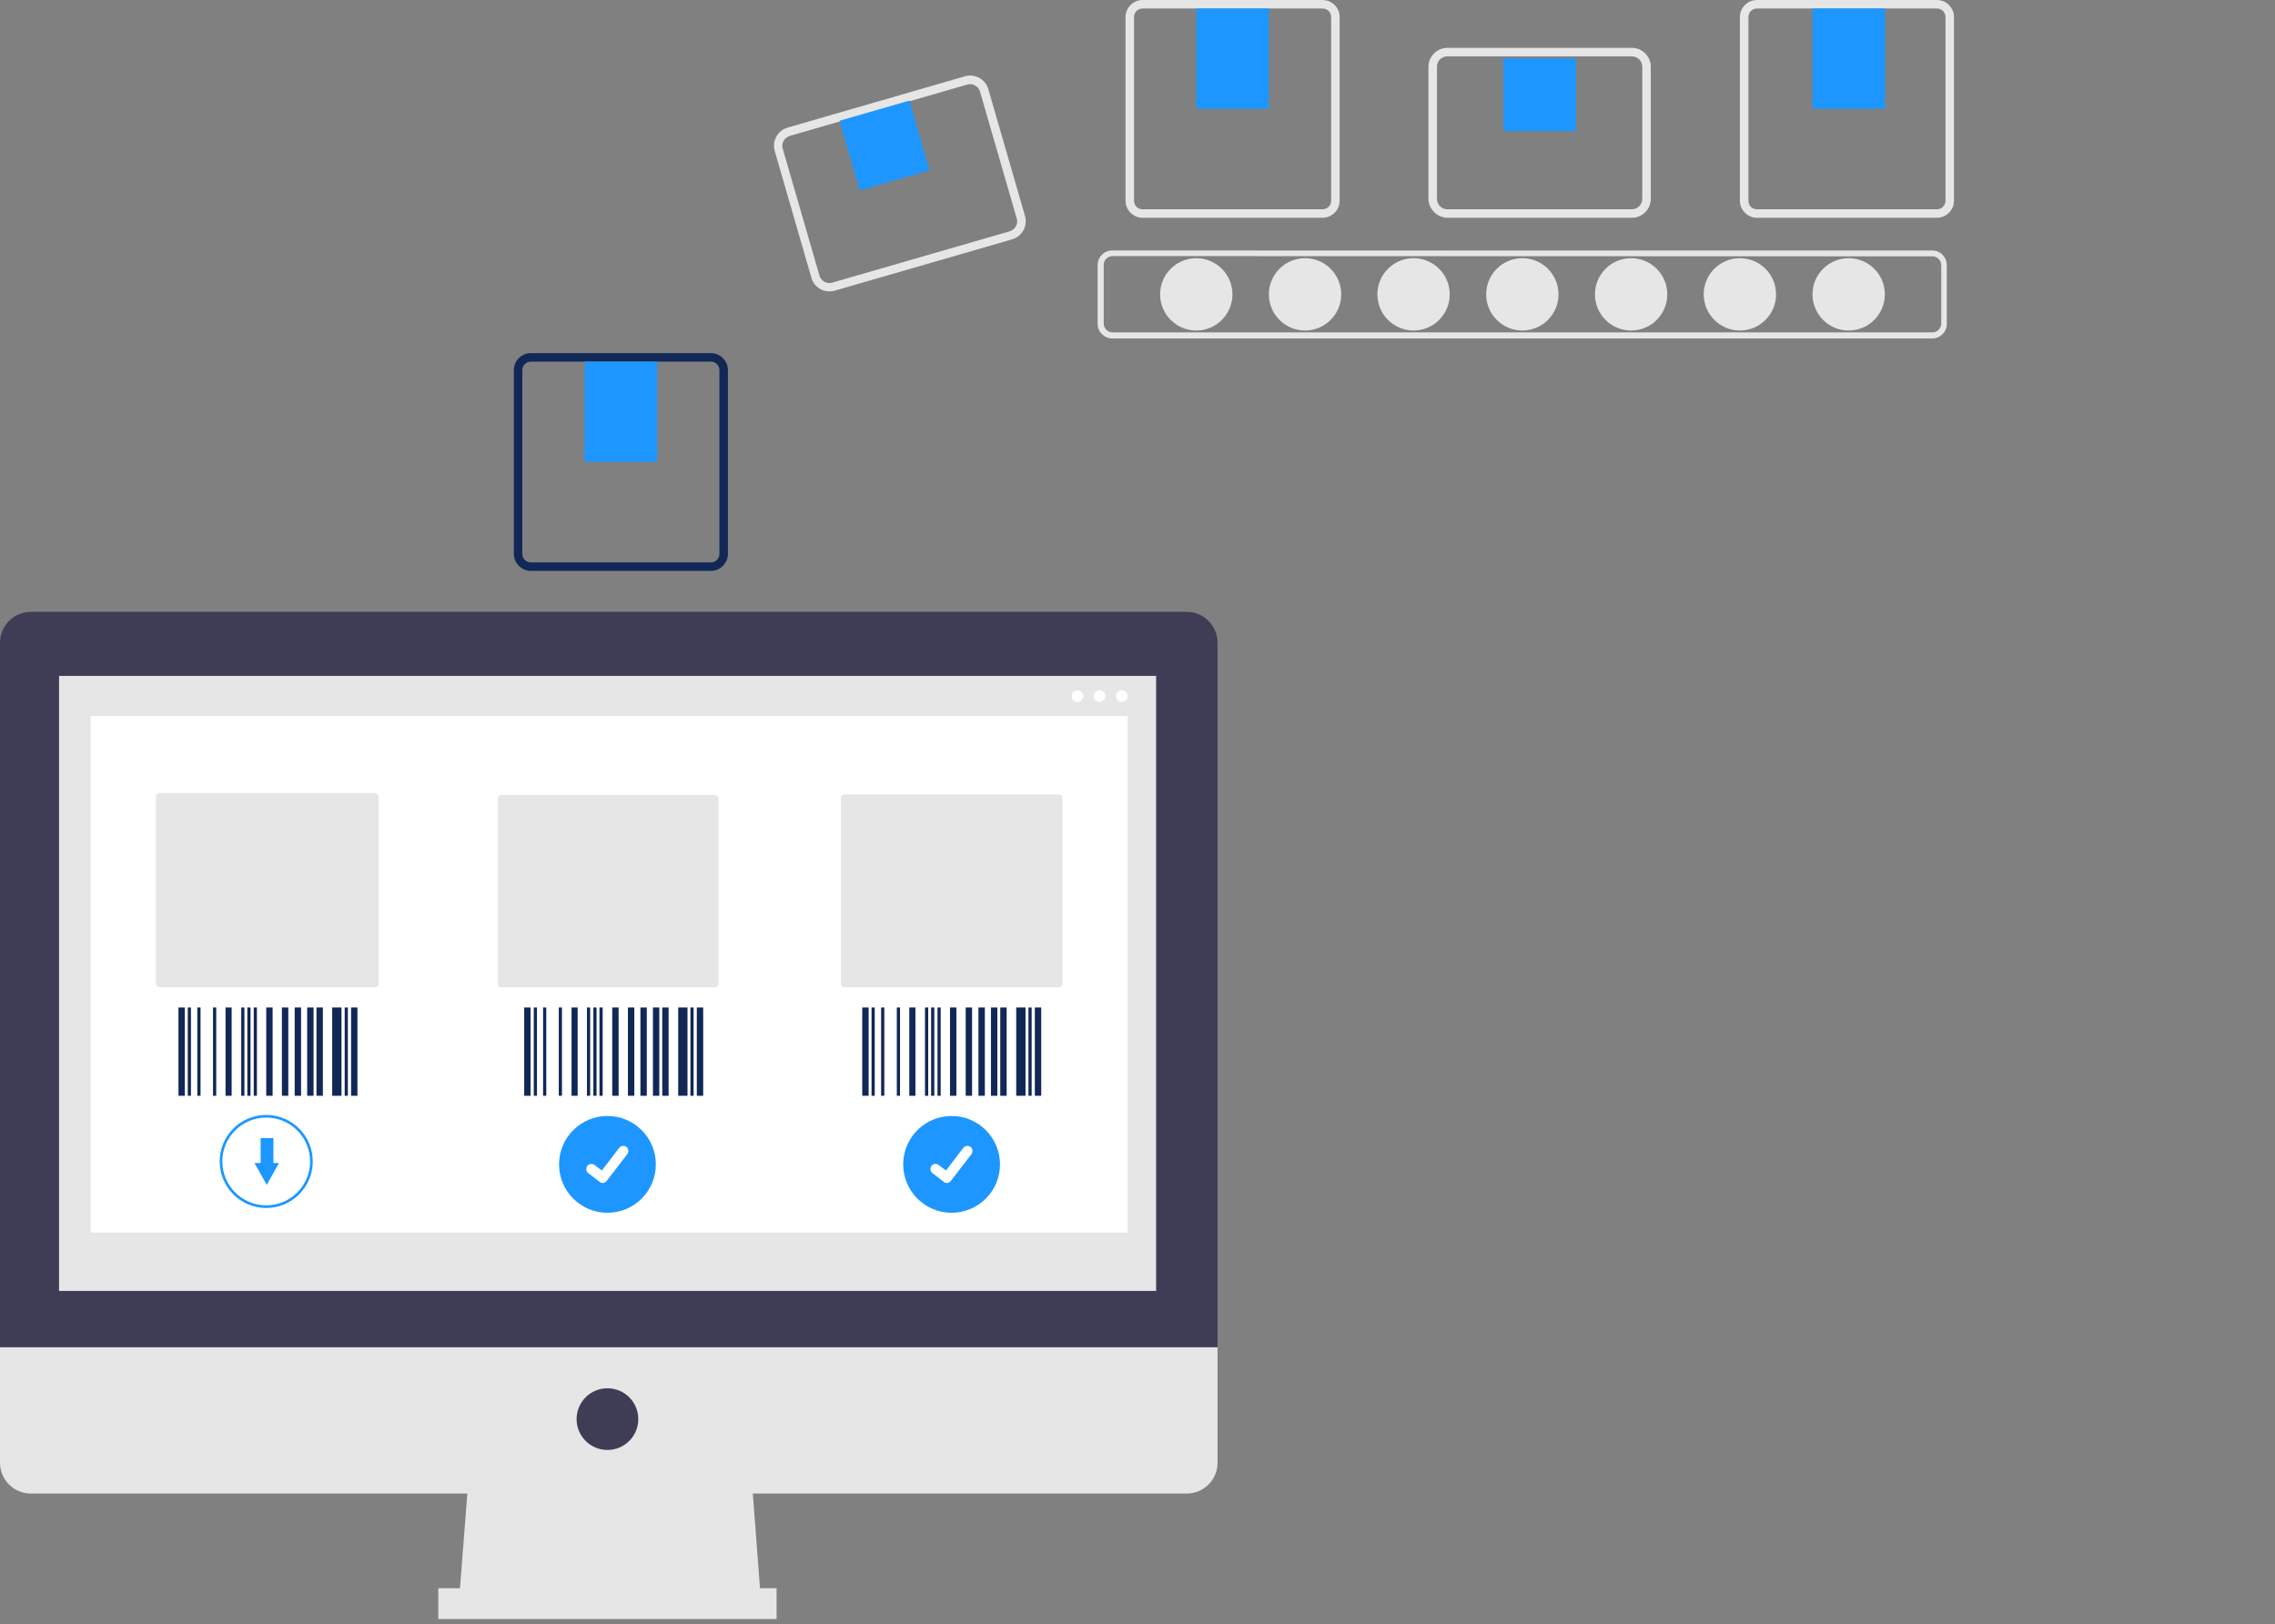 <?xml version="1.0" encoding="UTF-8"?> <!-- Generator: Adobe Illustrator 25.4.1, SVG Export Plug-In . SVG Version: 6.00 Build 0) --> <svg xmlns="http://www.w3.org/2000/svg" xmlns:xlink="http://www.w3.org/1999/xlink" version="1.1" id="e4fde902-34f0-42ac-83bb-70aac2088463" x="0px" y="0px" viewBox="0 0 855.4 610.8" style="enable-background:new 0 0 855.4 610.8;" xml:space="preserve"><rect x="0" y="0" width="855.4" height="610.8" fill="#808080" stroke="none"/> <style type="text/css"> .st0{fill:#E6E6E6;} .st1{fill:#112857;} .st2{fill:#3F3D56;} .st3{fill:#FFFFFF;} .st4{fill:#1D97FF;} .st5{fill:#FFFFFF;stroke:#1D97FF;stroke-miterlimit:10;} </style> <circle class="st0" cx="695.1" cy="110.7" r="13.6"></circle> <circle class="st0" cx="654.2" cy="110.7" r="13.6"></circle> <circle class="st0" cx="613.3" cy="110.7" r="13.6"></circle> <circle class="st0" cx="572.4" cy="110.7" r="13.6"></circle> <circle class="st0" cx="531.5" cy="110.7" r="13.6"></circle> <circle class="st0" cx="490.7" cy="110.7" r="13.6"></circle> <circle class="st0" cx="449.8" cy="110.7" r="13.6"></circle> <path class="st0" d="M412.7,121.8V99.7c0-3.1,2.5-5.5,5.5-5.5h308.3c3.1,0,5.5,2.5,5.5,5.5v22.1c0,3.1-2.5,5.5-5.5,5.5H418.3 C415.2,127.3,412.7,124.8,412.7,121.8z M418.3,96.3c-1.8,0-3.3,1.5-3.3,3.3v22.1c0,1.8,1.5,3.3,3.3,3.3h308.3c1.8,0,3.3-1.5,3.3-3.3 V99.7c0-1.8-1.5-3.3-3.3-3.3L418.3,96.3z"></path> <path class="st0" d="M660.6,3.2h67.7c1.8,0,3.2,1.4,3.2,3.2v69.1c0,1.8-1.4,3.2-3.2,3.2h-67.7c-1.8,0-3.2-1.4-3.2-3.2V6.4 C657.4,4.6,658.9,3.2,660.6,3.2 M660.6,0c-3.5,0-6.4,2.9-6.4,6.4v69.1c0,3.5,2.9,6.4,6.4,6.4h67.7c3.5,0,6.4-2.9,6.4-6.4V6.4 c0-3.5-2.9-6.4-6.4-6.4L660.6,0L660.6,0z"></path> <path class="st0" d="M429.6,3.2h67.7c1.8,0,3.2,1.4,3.2,3.2v69.1c0,1.8-1.4,3.2-3.2,3.2h-67.7c-1.8,0-3.2-1.4-3.2-3.2V6.4 C426.4,4.6,427.8,3.2,429.6,3.2 M429.6,0L429.6,0c-3.5,0-6.4,2.9-6.4,6.4v69.1v0c0,3.5,2.9,6.4,6.4,6.4h67.7l0,0 c3.5,0,6.4-2.9,6.4-6.4V6.4v0c0-3.5-2.9-6.4-6.4-6.4L429.6,0L429.6,0z"></path> <path class="st1" d="M199.6,136h67.7c1.8,0,3.2,1.4,3.2,3.2v69.1c0,1.8-1.4,3.2-3.2,3.2h-67.7c-1.8,0-3.2-1.4-3.2-3.2v-69.1 C196.4,137.4,197.9,136,199.6,136 M199.6,132.8c-3.5,0-6.4,2.9-6.4,6.4v69.1c0,3.5,2.9,6.4,6.4,6.4h67.7c3.5,0,6.4-2.9,6.4-6.4 v-69.1c0-3.5-2.9-6.4-6.4-6.4L199.6,132.8L199.6,132.8z"></path> <path class="st0" d="M537.1,74.7V25.1c0-3.9,3.2-7.1,7.1-7.1h69.4c3.9,0,7.1,3.2,7.1,7.1v49.7c0,3.9-3.2,7.1-7.1,7.1h-69.4 C540.3,81.8,537.1,78.6,537.1,74.7z M544.2,21.2c-2.2,0-3.9,1.7-3.9,3.9v49.7c0,2.1,1.7,3.9,3.9,3.9h69.4c2.1,0,3.9-1.7,3.9-3.9 V25.1c0-2.1-1.7-3.9-3.9-3.9H544.2z"></path> <path class="st0" d="M305.1,104.5l-13.8-47.7c-1.1-3.8,1.1-7.7,4.8-8.8l66.7-19.3c3.8-1.1,7.7,1.1,8.8,4.8l13.8,47.7 c1.1,3.8-1.1,7.7-4.8,8.8l-66.7,19.3C310.1,110.4,306.2,108.3,305.1,104.5z M297,51.1c-2.1,0.6-3.3,2.8-2.7,4.8l13.8,47.7 c0.6,2.1,2.8,3.3,4.8,2.7l66.7-19.3c2.1-0.6,3.3-2.8,2.7-4.8l-13.8-47.7c-0.6-2.1-2.8-3.3-4.8-2.7L297,51.1z"></path> <polygon class="st0" points="176.4,553 282.4,553 286.2,603.1 172.5,603.1 "></polygon> <rect x="164.8" y="597.3" class="st0" width="127.2" height="11.6"></rect> <path class="st2" d="M11.6,230.1c-6.4,0-11.6,5.2-11.6,11.6l0,265h457.8v-265l0,0c0-6.4-5.2-11.6-11.6-11.6H11.6L11.6,230.1z"></path> <path class="st0" d="M0,506.7l0,43.4l0,0c0,6.4,5.2,11.6,11.6,11.6l434.6,0l0,0c6.4,0,11.6-5.2,11.6-11.6v-43.4H0z"></path> <rect x="22.2" y="254.2" class="st0" width="412.5" height="231.3"></rect> <circle class="st2" cx="228.4" cy="533.7" r="11.6"></circle> <circle class="st3" cx="421.8" cy="261.8" r="2.2"></circle> <circle class="st3" cx="413.4" cy="261.8" r="2.2"></circle> <circle class="st3" cx="405.1" cy="261.8" r="2.2"></circle> <rect x="34.1" y="269.3" class="st3" width="389.9" height="194.2"></rect> <path class="st0" d="M317.6,298.8c-0.8,0-1.4,0.6-1.4,1.4v69.7c0,0.8,0.6,1.4,1.4,1.4h80.5c0.8,0,1.4-0.6,1.4-1.4v-69.7 c0-0.8-0.6-1.4-1.4-1.4H317.6z"></path> <path class="st0" d="M188.6,299c-0.8,0-1.4,0.6-1.4,1.4v69.5c0,0.8,0.6,1.4,1.4,1.4h80.2c0.8,0,1.4-0.6,1.4-1.4v-69.5 c0-0.8-0.6-1.4-1.4-1.4H188.6z"></path> <path class="st0" d="M60,298.3c-0.8,0-1.4,0.6-1.4,1.4v70.2c0,0.8,0.6,1.4,1.4,1.4h81c0.8,0,1.4-0.6,1.4-1.4v-70.2 c0-0.8-0.6-1.4-1.4-1.4H60z"></path> <rect x="449.8" y="3.2" class="st4" width="27.3" height="37.7"></rect> <rect x="565.3" y="22" class="st4" width="27.3" height="27.3"></rect> <rect x="681.5" y="3.2" class="st4" width="27.3" height="37.7"></rect> <rect x="318.9" y="41.1" transform="matrix(0.961 -0.277 0.277 0.961 -2.16 94.241)" class="st4" width="27.3" height="27.3"></rect> <rect x="219.8" y="136" class="st4" width="27.3" height="37.7"></rect> <path id="Path_391" class="st1" d="M67.1,412.1v-33.2h2.4v33.2H67.1z M70.6,412.1v-33.2h1.2v33.2H70.6z M74.2,412.1v-33.2h1.2v33.2 H74.2z M80.1,412.1v-33.2h1.2v33.2H80.1z M84.8,412.1v-33.2h2.3v33.2H84.8z M90.7,412.1v-33.2h1.2v33.2H90.7z M93,412.1v-33.2h1.2 v33.2H93z M95.4,412.1v-33.2h1.2v33.2H95.4z M100.1,412.1v-33.2h2.4v33.2H100.1z M106,412.1v-33.2h2.4v33.2H106z M110.8,412.1v-33.2 h2.4v33.2H110.8z M115.5,412.1v-33.2h2.4v33.2H115.5z M119,412.1v-33.2h2.4v33.2H119z M124.9,412.1v-33.2h3.5v33.2H124.9z M129.6,412.1v-33.2h1.2v33.2H129.6z M132,412.1v-33.2h2.4v33.2H132z"></path> <path id="Path_391_00000031176333187673705290000005245274433642850184_" class="st1" d="M197.1,412.1v-33.2h2.4v33.2H197.1z M200.7,412.1v-33.2h1.2v33.2H200.7z M204.2,412.1v-33.2h1.2v33.2H204.2z M210.1,412.1v-33.2h1.2v33.2H210.1z M214.9,412.1v-33.2 h2.3v33.2H214.9z M220.7,412.1v-33.2h1.2v33.2H220.7z M223.1,412.1v-33.2h1.2v33.2H223.1z M225.4,412.1v-33.2h1.2v33.2H225.4z M230.2,412.1v-33.2h2.4v33.2H230.2z M236.1,412.1v-33.2h2.4v33.2H236.1z M240.8,412.1v-33.2h2.4v33.2H240.8z M245.5,412.1v-33.2 h2.4v33.2H245.5z M249,412.1v-33.2h2.4v33.2H249z M255,412.1v-33.2h3.5v33.2H255z M259.6,412.1v-33.2h1.2v33.2H259.6z M262,412.1 v-33.2h2.4v33.2H262z"></path> <path id="Path_391_00000083060931772244438030000011815664459022448557_" class="st1" d="M324.2,412.1v-33.2h2.4v33.2H324.2z M327.7,412.1v-33.2h1.2v33.2H327.7z M331.3,412.1v-33.2h1.2v33.2H331.3z M337.2,412.1v-33.2h1.2v33.2H337.2z M341.9,412.1v-33.2 h2.3v33.2H341.9z M347.8,412.1v-33.2h1.2v33.2H347.8z M350.1,412.1v-33.2h1.2v33.2H350.1z M352.5,412.1v-33.2h1.2v33.2H352.5z M357.2,412.1v-33.2h2.4v33.2H357.2z M363.1,412.1v-33.2h2.4v33.2H363.1z M367.9,412.1v-33.2h2.4v33.2H367.9z M372.6,412.1v-33.2 h2.4v33.2H372.6z M376.1,412.1v-33.2h2.4v33.2H376.1z M382.1,412.1v-33.2h3.5v33.2H382.1z M386.7,412.1v-33.2h1.2v33.2H386.7z M389.1,412.1v-33.2h2.4v33.2H389.1z"></path> <circle id="af1d3ae0-b86a-44f8-8168-f2f371efc620" class="st4" cx="228.4" cy="437.9" r="18.2"></circle> <path id="b4906b3b-71df-4c7e-84d8-52e6769e6d26" class="st3" d="M226.6,444.9c-0.4,0-0.8-0.1-1.1-0.4l0,0l-4.3-3.3 c-0.8-0.6-1-1.8-0.4-2.7c0.6-0.8,1.8-1,2.7-0.4c0,0,0,0,0,0l2.8,2.1l6.5-8.5c0.6-0.8,1.8-1,2.7-0.4l0,0l0,0.1l0-0.1 c0.8,0.6,1,1.8,0.4,2.7l-7.7,10C227.8,444.6,227.2,444.9,226.6,444.9L226.6,444.9z"></path> <circle id="af1d3ae0-b86a-44f8-8168-f2f371efc620_00000055688204303233647800000009280151252248516798_" class="st4" cx="357.8" cy="437.9" r="18.2"></circle> <path id="b4906b3b-71df-4c7e-84d8-52e6769e6d26_00000026138717643818300610000007029179740332096160_" class="st3" d="M356,444.9 c-0.4,0-0.8-0.1-1.1-0.4l0,0l-4.3-3.3c-0.8-0.6-1-1.8-0.4-2.7s1.8-1,2.7-0.4c0,0,0,0,0,0l2.8,2.1l6.5-8.5c0.6-0.8,1.8-1,2.7-0.4l0,0 l0,0.1l0-0.1c0.8,0.6,1,1.8,0.4,2.7l-7.7,10C357.2,444.6,356.6,444.9,356,444.9L356,444.9z"></path> <circle id="ba183dc1-a597-4106-bea7-eb7523e98551" class="st5" cx="100.1" cy="436.8" r="17"></circle> <path id="a4d5b786-8a25-41ee-bd38-08ceac89f4c5" class="st4" d="M102.8,437.4V428H98v9.4h-2.3l2.3,4.1l2.3,4.1l2.3-4.1l2.3-4.1 L102.8,437.4z"></path> </svg> 